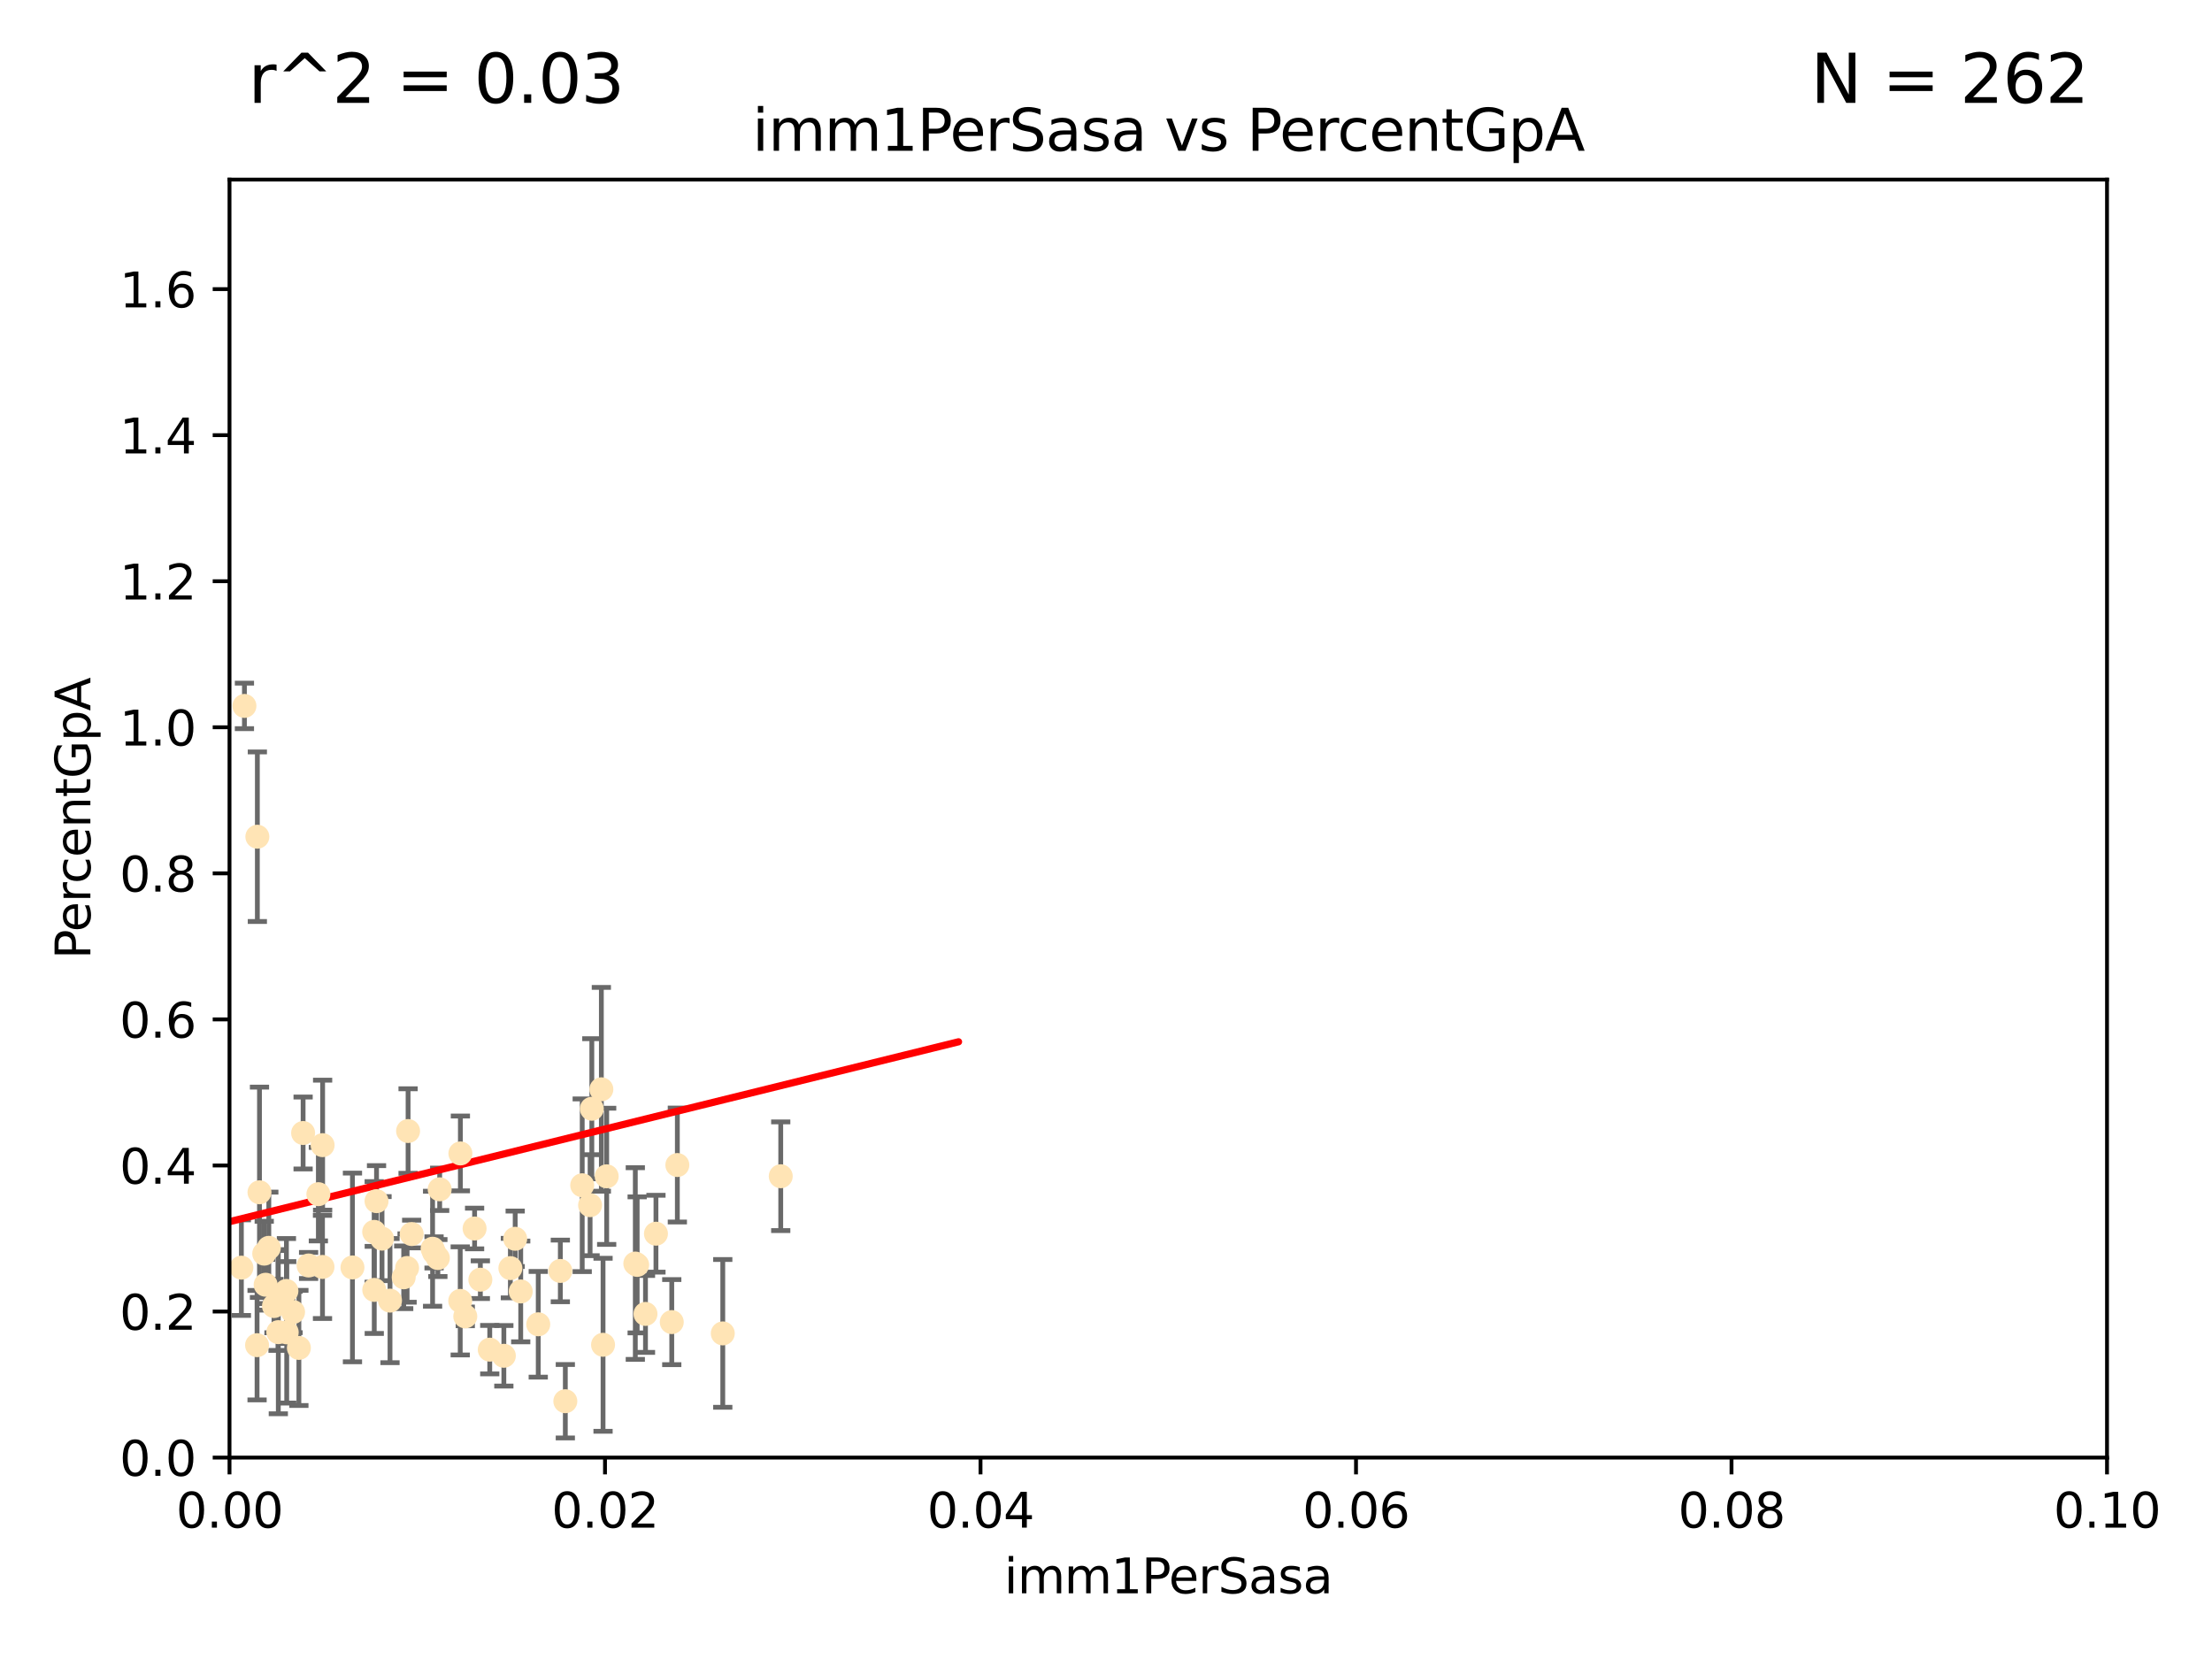 <?xml version="1.0" encoding="utf-8" standalone="no"?>
<!DOCTYPE svg PUBLIC "-//W3C//DTD SVG 1.1//EN"
  "http://www.w3.org/Graphics/SVG/1.1/DTD/svg11.dtd">
<svg xmlns:xlink="http://www.w3.org/1999/xlink" width="460.8pt" height="345.6pt" viewBox="0 0 460.8 345.6" xmlns="http://www.w3.org/2000/svg" version="1.1">
 <defs>
  <style type="text/css">*{stroke-linejoin: round; stroke-linecap: butt}</style>
 </defs>
 <g id="figure_1">
  <g id="patch_1">
   <path d="M 0 345.6 
L 460.8 345.6 
L 460.8 0 
L 0 0 
z
" style="fill: #ffffff"/>
  </g>
  <g id="axes_1">
   <g id="patch_2">
    <path d="M 47.81 303.64 
L 438.93 303.64 
L 438.93 37.411 
L 47.81 37.411 
z
" style="fill: #ffffff"/>
   </g>
   <g id="PathCollection_1">
    <defs>
     <path id="mdebb3f581f" d="M 0 1.118 
C 0.297 1.118 0.581 1 0.791 0.791 
C 1 0.581 1.118 0.297 1.118 0 
C 1.118 -0.297 1 -0.581 0.791 -0.791 
C 0.581 -1 0.297 -1.118 0 -1.118 
C -0.297 -1.118 -0.581 -1 -0.791 -0.791 
C -1 -0.581 -1.118 -0.297 -1.118 0 
C -1.118 0.297 -1 0.581 -0.791 0.791 
C -0.581 1 -0.297 1.118 0 1.118 
z
" style="stroke: #ffe4b5"/>
    </defs>
    <g clip-path="url(#pb10ea63cec)">
     <use xlink:href="#mdebb3f581f" x="63.143" y="236.024" style="fill: #ffe4b5; stroke: #ffe4b5"/>
     <use xlink:href="#mdebb3f581f" x="50.92" y="147.056" style="fill: #ffe4b5; stroke: #ffe4b5"/>
     <use xlink:href="#mdebb3f581f" x="67.208" y="238.556" style="fill: #ffe4b5; stroke: #ffe4b5"/>
     <use xlink:href="#mdebb3f581f" x="57.074" y="272.073" style="fill: #ffe4b5; stroke: #ffe4b5"/>
     <use xlink:href="#mdebb3f581f" x="56" y="259.945" style="fill: #ffe4b5; stroke: #ffe4b5"/>
     <use xlink:href="#mdebb3f581f" x="35.977" y="256.883" style="fill: #ffe4b5; stroke: #ffe4b5"/>
     <use xlink:href="#mdebb3f581f" x="29.764" y="278.454" style="fill: #ffe4b5; stroke: #ffe4b5"/>
     <use xlink:href="#mdebb3f581f" x="44.13" y="266.121" style="fill: #ffe4b5; stroke: #ffe4b5"/>
     <use xlink:href="#mdebb3f581f" x="35.26" y="268.294" style="fill: #ffe4b5; stroke: #ffe4b5"/>
     <use xlink:href="#mdebb3f581f" x="77.949" y="256.619" style="fill: #ffe4b5; stroke: #ffe4b5"/>
     <use xlink:href="#mdebb3f581f" x="54.055" y="248.374" style="fill: #ffe4b5; stroke: #ffe4b5"/>
     <use xlink:href="#mdebb3f581f" x="32.256" y="254.217" style="fill: #ffe4b5; stroke: #ffe4b5"/>
     <use xlink:href="#mdebb3f581f" x="90.116" y="260.133" style="fill: #ffe4b5; stroke: #ffe4b5"/>
     <use xlink:href="#mdebb3f581f" x="66.322" y="248.766" style="fill: #ffe4b5; stroke: #ffe4b5"/>
     <use xlink:href="#mdebb3f581f" x="38.09" y="266.966" style="fill: #ffe4b5; stroke: #ffe4b5"/>
     <use xlink:href="#mdebb3f581f" x="44.284" y="245.794" style="fill: #ffe4b5; stroke: #ffe4b5"/>
     <use xlink:href="#mdebb3f581f" x="62.264" y="280.798" style="fill: #ffe4b5; stroke: #ffe4b5"/>
     <use xlink:href="#mdebb3f581f" x="81.245" y="270.942" style="fill: #ffe4b5; stroke: #ffe4b5"/>
     <use xlink:href="#mdebb3f581f" x="55.045" y="261.159" style="fill: #ffe4b5; stroke: #ffe4b5"/>
     <use xlink:href="#mdebb3f581f" x="53.551" y="280.225" style="fill: #ffe4b5; stroke: #ffe4b5"/>
     <use xlink:href="#mdebb3f581f" x="57.922" y="270.815" style="fill: #ffe4b5; stroke: #ffe4b5"/>
     <use xlink:href="#mdebb3f581f" x="78.438" y="250.219" style="fill: #ffe4b5; stroke: #ffe4b5"/>
     <use xlink:href="#mdebb3f581f" x="112.127" y="275.875" style="fill: #ffe4b5; stroke: #ffe4b5"/>
     <use xlink:href="#mdebb3f581f" x="116.728" y="264.76" style="fill: #ffe4b5; stroke: #ffe4b5"/>
     <use xlink:href="#mdebb3f581f" x="85.759" y="257.072" style="fill: #ffe4b5; stroke: #ffe4b5"/>
     <use xlink:href="#mdebb3f581f" x="59.667" y="268.929" style="fill: #ffe4b5; stroke: #ffe4b5"/>
     <use xlink:href="#mdebb3f581f" x="59.729" y="277.551" style="fill: #ffe4b5; stroke: #ffe4b5"/>
     <use xlink:href="#mdebb3f581f" x="126.382" y="245.048" style="fill: #ffe4b5; stroke: #ffe4b5"/>
     <use xlink:href="#mdebb3f581f" x="85.012" y="235.615" style="fill: #ffe4b5; stroke: #ffe4b5"/>
     <use xlink:href="#mdebb3f581f" x="57.979" y="277.511" style="fill: #ffe4b5; stroke: #ffe4b5"/>
     <use xlink:href="#mdebb3f581f" x="50.283" y="264.074" style="fill: #ffe4b5; stroke: #ffe4b5"/>
     <use xlink:href="#mdebb3f581f" x="123.288" y="230.974" style="fill: #ffe4b5; stroke: #ffe4b5"/>
     <use xlink:href="#mdebb3f581f" x="64.286" y="263.623" style="fill: #ffe4b5; stroke: #ffe4b5"/>
     <use xlink:href="#mdebb3f581f" x="125.273" y="226.92" style="fill: #ffe4b5; stroke: #ffe4b5"/>
     <use xlink:href="#mdebb3f581f" x="61.052" y="273.317" style="fill: #ffe4b5; stroke: #ffe4b5"/>
     <use xlink:href="#mdebb3f581f" x="84.804" y="264.148" style="fill: #ffe4b5; stroke: #ffe4b5"/>
     <use xlink:href="#mdebb3f581f" x="73.424" y="264.031" style="fill: #ffe4b5; stroke: #ffe4b5"/>
     <use xlink:href="#mdebb3f581f" x="55.337" y="267.635" style="fill: #ffe4b5; stroke: #ffe4b5"/>
     <use xlink:href="#mdebb3f581f" x="95.874" y="270.997" style="fill: #ffe4b5; stroke: #ffe4b5"/>
     <use xlink:href="#mdebb3f581f" x="67.182" y="263.927" style="fill: #ffe4b5; stroke: #ffe4b5"/>
     <use xlink:href="#mdebb3f581f" x="6.152" y="290.323" style="fill: #ffe4b5; stroke: #ffe4b5"/>
     <use xlink:href="#mdebb3f581f" x="102.025" y="281.157" style="fill: #ffe4b5; stroke: #ffe4b5"/>
     <use xlink:href="#mdebb3f581f" x="100.066" y="266.582" style="fill: #ffe4b5; stroke: #ffe4b5"/>
     <use xlink:href="#mdebb3f581f" x="53.612" y="174.301" style="fill: #ffe4b5; stroke: #ffe4b5"/>
     <use xlink:href="#mdebb3f581f" x="84.1" y="266.085" style="fill: #ffe4b5; stroke: #ffe4b5"/>
     <use xlink:href="#mdebb3f581f" x="108.477" y="269.032" style="fill: #ffe4b5; stroke: #ffe4b5"/>
     <use xlink:href="#mdebb3f581f" x="77.966" y="268.709" style="fill: #ffe4b5; stroke: #ffe4b5"/>
     <use xlink:href="#mdebb3f581f" x="91.218" y="262.072" style="fill: #ffe4b5; stroke: #ffe4b5"/>
     <use xlink:href="#mdebb3f581f" x="79.581" y="258.03" style="fill: #ffe4b5; stroke: #ffe4b5"/>
     <use xlink:href="#mdebb3f581f" x="106.321" y="264.173" style="fill: #ffe4b5; stroke: #ffe4b5"/>
     <use xlink:href="#mdebb3f581f" x="90.421" y="260.898" style="fill: #ffe4b5; stroke: #ffe4b5"/>
     <use xlink:href="#mdebb3f581f" x="136.647" y="257.002" style="fill: #ffe4b5; stroke: #ffe4b5"/>
     <use xlink:href="#mdebb3f581f" x="107.324" y="258.061" style="fill: #ffe4b5; stroke: #ffe4b5"/>
     <use xlink:href="#mdebb3f581f" x="117.768" y="291.9" style="fill: #ffe4b5; stroke: #ffe4b5"/>
     <use xlink:href="#mdebb3f581f" x="91.593" y="247.753" style="fill: #ffe4b5; stroke: #ffe4b5"/>
     <use xlink:href="#mdebb3f581f" x="98.867" y="255.921" style="fill: #ffe4b5; stroke: #ffe4b5"/>
     <use xlink:href="#mdebb3f581f" x="30.855" y="275.649" style="fill: #ffe4b5; stroke: #ffe4b5"/>
     <use xlink:href="#mdebb3f581f" x="134.467" y="273.715" style="fill: #ffe4b5; stroke: #ffe4b5"/>
     <use xlink:href="#mdebb3f581f" x="132.735" y="263.501" style="fill: #ffe4b5; stroke: #ffe4b5"/>
     <use xlink:href="#mdebb3f581f" x="125.626" y="280.144" style="fill: #ffe4b5; stroke: #ffe4b5"/>
     <use xlink:href="#mdebb3f581f" x="132.347" y="263.219" style="fill: #ffe4b5; stroke: #ffe4b5"/>
     <use xlink:href="#mdebb3f581f" x="121.286" y="246.911" style="fill: #ffe4b5; stroke: #ffe4b5"/>
     <use xlink:href="#mdebb3f581f" x="95.907" y="240.283" style="fill: #ffe4b5; stroke: #ffe4b5"/>
     <use xlink:href="#mdebb3f581f" x="139.941" y="275.418" style="fill: #ffe4b5; stroke: #ffe4b5"/>
     <use xlink:href="#mdebb3f581f" x="96.925" y="274.226" style="fill: #ffe4b5; stroke: #ffe4b5"/>
     <use xlink:href="#mdebb3f581f" x="122.927" y="251.06" style="fill: #ffe4b5; stroke: #ffe4b5"/>
     <use xlink:href="#mdebb3f581f" x="141.105" y="242.696" style="fill: #ffe4b5; stroke: #ffe4b5"/>
     <use xlink:href="#mdebb3f581f" x="162.642" y="245.033" style="fill: #ffe4b5; stroke: #ffe4b5"/>
     <use xlink:href="#mdebb3f581f" x="150.567" y="277.773" style="fill: #ffe4b5; stroke: #ffe4b5"/>
     <use xlink:href="#mdebb3f581f" x="104.961" y="282.435" style="fill: #ffe4b5; stroke: #ffe4b5"/>
    </g>
   </g>
   <g id="matplotlib.axis_1">
    <g id="xtick_1">
     <g id="line2d_1">
      <defs>
       <path id="md224f80cb7" d="M 0 0 
L 0 3.5 
" style="stroke: #000000; stroke-width: 0.8"/>
      </defs>
      <g>
       <use xlink:href="#md224f80cb7" x="47.81" y="303.64" style="stroke: #000000; stroke-width: 0.8"/>
      </g>
     </g>
     <g id="text_1">
      <!-- 0.00 -->
      <g transform="translate(36.677 318.238)scale(0.1 -0.1)">
       <defs>
        <path id="DejaVuSans-30" d="M 2034 4250 
Q 1547 4250 1301 3770 
Q 1056 3291 1056 2328 
Q 1056 1369 1301 889 
Q 1547 409 2034 409 
Q 2525 409 2770 889 
Q 3016 1369 3016 2328 
Q 3016 3291 2770 3770 
Q 2525 4250 2034 4250 
z
M 2034 4750 
Q 2819 4750 3233 4129 
Q 3647 3509 3647 2328 
Q 3647 1150 3233 529 
Q 2819 -91 2034 -91 
Q 1250 -91 836 529 
Q 422 1150 422 2328 
Q 422 3509 836 4129 
Q 1250 4750 2034 4750 
z
" transform="scale(0.016)"/>
        <path id="DejaVuSans-2e" d="M 684 794 
L 1344 794 
L 1344 0 
L 684 0 
L 684 794 
z
" transform="scale(0.016)"/>
       </defs>
       <use xlink:href="#DejaVuSans-30"/>
       <use xlink:href="#DejaVuSans-2e" x="63.623"/>
       <use xlink:href="#DejaVuSans-30" x="95.41"/>
       <use xlink:href="#DejaVuSans-30" x="159.033"/>
      </g>
     </g>
    </g>
    <g id="xtick_2">
     <g id="line2d_2">
      <g>
       <use xlink:href="#md224f80cb7" x="126.034" y="303.64" style="stroke: #000000; stroke-width: 0.8"/>
      </g>
     </g>
     <g id="text_2">
      <!-- 0.02 -->
      <g transform="translate(114.901 318.238)scale(0.1 -0.1)">
       <defs>
        <path id="DejaVuSans-32" d="M 1228 531 
L 3431 531 
L 3431 0 
L 469 0 
L 469 531 
Q 828 903 1448 1529 
Q 2069 2156 2228 2338 
Q 2531 2678 2651 2914 
Q 2772 3150 2772 3378 
Q 2772 3750 2511 3984 
Q 2250 4219 1831 4219 
Q 1534 4219 1204 4116 
Q 875 4013 500 3803 
L 500 4441 
Q 881 4594 1212 4672 
Q 1544 4750 1819 4750 
Q 2544 4750 2975 4387 
Q 3406 4025 3406 3419 
Q 3406 3131 3298 2873 
Q 3191 2616 2906 2266 
Q 2828 2175 2409 1742 
Q 1991 1309 1228 531 
z
" transform="scale(0.016)"/>
       </defs>
       <use xlink:href="#DejaVuSans-30"/>
       <use xlink:href="#DejaVuSans-2e" x="63.623"/>
       <use xlink:href="#DejaVuSans-30" x="95.41"/>
       <use xlink:href="#DejaVuSans-32" x="159.033"/>
      </g>
     </g>
    </g>
    <g id="xtick_3">
     <g id="line2d_3">
      <g>
       <use xlink:href="#md224f80cb7" x="204.258" y="303.64" style="stroke: #000000; stroke-width: 0.8"/>
      </g>
     </g>
     <g id="text_3">
      <!-- 0.04 -->
      <g transform="translate(193.125 318.238)scale(0.1 -0.1)">
       <defs>
        <path id="DejaVuSans-34" d="M 2419 4116 
L 825 1625 
L 2419 1625 
L 2419 4116 
z
M 2253 4666 
L 3047 4666 
L 3047 1625 
L 3713 1625 
L 3713 1100 
L 3047 1100 
L 3047 0 
L 2419 0 
L 2419 1100 
L 313 1100 
L 313 1709 
L 2253 4666 
z
" transform="scale(0.016)"/>
       </defs>
       <use xlink:href="#DejaVuSans-30"/>
       <use xlink:href="#DejaVuSans-2e" x="63.623"/>
       <use xlink:href="#DejaVuSans-30" x="95.41"/>
       <use xlink:href="#DejaVuSans-34" x="159.033"/>
      </g>
     </g>
    </g>
    <g id="xtick_4">
     <g id="line2d_4">
      <g>
       <use xlink:href="#md224f80cb7" x="282.482" y="303.64" style="stroke: #000000; stroke-width: 0.8"/>
      </g>
     </g>
     <g id="text_4">
      <!-- 0.06 -->
      <g transform="translate(271.349 318.238)scale(0.1 -0.1)">
       <defs>
        <path id="DejaVuSans-36" d="M 2113 2584 
Q 1688 2584 1439 2293 
Q 1191 2003 1191 1497 
Q 1191 994 1439 701 
Q 1688 409 2113 409 
Q 2538 409 2786 701 
Q 3034 994 3034 1497 
Q 3034 2003 2786 2293 
Q 2538 2584 2113 2584 
z
M 3366 4563 
L 3366 3988 
Q 3128 4100 2886 4159 
Q 2644 4219 2406 4219 
Q 1781 4219 1451 3797 
Q 1122 3375 1075 2522 
Q 1259 2794 1537 2939 
Q 1816 3084 2150 3084 
Q 2853 3084 3261 2657 
Q 3669 2231 3669 1497 
Q 3669 778 3244 343 
Q 2819 -91 2113 -91 
Q 1303 -91 875 529 
Q 447 1150 447 2328 
Q 447 3434 972 4092 
Q 1497 4750 2381 4750 
Q 2619 4750 2861 4703 
Q 3103 4656 3366 4563 
z
" transform="scale(0.016)"/>
       </defs>
       <use xlink:href="#DejaVuSans-30"/>
       <use xlink:href="#DejaVuSans-2e" x="63.623"/>
       <use xlink:href="#DejaVuSans-30" x="95.41"/>
       <use xlink:href="#DejaVuSans-36" x="159.033"/>
      </g>
     </g>
    </g>
    <g id="xtick_5">
     <g id="line2d_5">
      <g>
       <use xlink:href="#md224f80cb7" x="360.706" y="303.64" style="stroke: #000000; stroke-width: 0.8"/>
      </g>
     </g>
     <g id="text_5">
      <!-- 0.08 -->
      <g transform="translate(349.573 318.238)scale(0.1 -0.1)">
       <defs>
        <path id="DejaVuSans-38" d="M 2034 2216 
Q 1584 2216 1326 1975 
Q 1069 1734 1069 1313 
Q 1069 891 1326 650 
Q 1584 409 2034 409 
Q 2484 409 2743 651 
Q 3003 894 3003 1313 
Q 3003 1734 2745 1975 
Q 2488 2216 2034 2216 
z
M 1403 2484 
Q 997 2584 770 2862 
Q 544 3141 544 3541 
Q 544 4100 942 4425 
Q 1341 4750 2034 4750 
Q 2731 4750 3128 4425 
Q 3525 4100 3525 3541 
Q 3525 3141 3298 2862 
Q 3072 2584 2669 2484 
Q 3125 2378 3379 2068 
Q 3634 1759 3634 1313 
Q 3634 634 3220 271 
Q 2806 -91 2034 -91 
Q 1263 -91 848 271 
Q 434 634 434 1313 
Q 434 1759 690 2068 
Q 947 2378 1403 2484 
z
M 1172 3481 
Q 1172 3119 1398 2916 
Q 1625 2713 2034 2713 
Q 2441 2713 2670 2916 
Q 2900 3119 2900 3481 
Q 2900 3844 2670 4047 
Q 2441 4250 2034 4250 
Q 1625 4250 1398 4047 
Q 1172 3844 1172 3481 
z
" transform="scale(0.016)"/>
       </defs>
       <use xlink:href="#DejaVuSans-30"/>
       <use xlink:href="#DejaVuSans-2e" x="63.623"/>
       <use xlink:href="#DejaVuSans-30" x="95.41"/>
       <use xlink:href="#DejaVuSans-38" x="159.033"/>
      </g>
     </g>
    </g>
    <g id="xtick_6">
     <g id="line2d_6">
      <g>
       <use xlink:href="#md224f80cb7" x="438.93" y="303.64" style="stroke: #000000; stroke-width: 0.8"/>
      </g>
     </g>
     <g id="text_6">
      <!-- 0.10 -->
      <g transform="translate(427.797 318.238)scale(0.1 -0.1)">
       <defs>
        <path id="DejaVuSans-31" d="M 794 531 
L 1825 531 
L 1825 4091 
L 703 3866 
L 703 4441 
L 1819 4666 
L 2450 4666 
L 2450 531 
L 3481 531 
L 3481 0 
L 794 0 
L 794 531 
z
" transform="scale(0.016)"/>
       </defs>
       <use xlink:href="#DejaVuSans-30"/>
       <use xlink:href="#DejaVuSans-2e" x="63.623"/>
       <use xlink:href="#DejaVuSans-31" x="95.41"/>
       <use xlink:href="#DejaVuSans-30" x="159.033"/>
      </g>
     </g>
    </g>
    <g id="text_7">
     <!-- imm1PerSasa -->
     <g transform="translate(209.186 331.917)scale(0.1 -0.1)">
      <defs>
       <path id="DejaVuSans-69" d="M 603 3500 
L 1178 3500 
L 1178 0 
L 603 0 
L 603 3500 
z
M 603 4863 
L 1178 4863 
L 1178 4134 
L 603 4134 
L 603 4863 
z
" transform="scale(0.016)"/>
       <path id="DejaVuSans-6d" d="M 3328 2828 
Q 3544 3216 3844 3400 
Q 4144 3584 4550 3584 
Q 5097 3584 5394 3201 
Q 5691 2819 5691 2113 
L 5691 0 
L 5113 0 
L 5113 2094 
Q 5113 2597 4934 2840 
Q 4756 3084 4391 3084 
Q 3944 3084 3684 2787 
Q 3425 2491 3425 1978 
L 3425 0 
L 2847 0 
L 2847 2094 
Q 2847 2600 2669 2842 
Q 2491 3084 2119 3084 
Q 1678 3084 1418 2786 
Q 1159 2488 1159 1978 
L 1159 0 
L 581 0 
L 581 3500 
L 1159 3500 
L 1159 2956 
Q 1356 3278 1631 3431 
Q 1906 3584 2284 3584 
Q 2666 3584 2933 3390 
Q 3200 3197 3328 2828 
z
" transform="scale(0.016)"/>
       <path id="DejaVuSans-50" d="M 1259 4147 
L 1259 2394 
L 2053 2394 
Q 2494 2394 2734 2622 
Q 2975 2850 2975 3272 
Q 2975 3691 2734 3919 
Q 2494 4147 2053 4147 
L 1259 4147 
z
M 628 4666 
L 2053 4666 
Q 2838 4666 3239 4311 
Q 3641 3956 3641 3272 
Q 3641 2581 3239 2228 
Q 2838 1875 2053 1875 
L 1259 1875 
L 1259 0 
L 628 0 
L 628 4666 
z
" transform="scale(0.016)"/>
       <path id="DejaVuSans-65" d="M 3597 1894 
L 3597 1613 
L 953 1613 
Q 991 1019 1311 708 
Q 1631 397 2203 397 
Q 2534 397 2845 478 
Q 3156 559 3463 722 
L 3463 178 
Q 3153 47 2828 -22 
Q 2503 -91 2169 -91 
Q 1331 -91 842 396 
Q 353 884 353 1716 
Q 353 2575 817 3079 
Q 1281 3584 2069 3584 
Q 2775 3584 3186 3129 
Q 3597 2675 3597 1894 
z
M 3022 2063 
Q 3016 2534 2758 2815 
Q 2500 3097 2075 3097 
Q 1594 3097 1305 2825 
Q 1016 2553 972 2059 
L 3022 2063 
z
" transform="scale(0.016)"/>
       <path id="DejaVuSans-72" d="M 2631 2963 
Q 2534 3019 2420 3045 
Q 2306 3072 2169 3072 
Q 1681 3072 1420 2755 
Q 1159 2438 1159 1844 
L 1159 0 
L 581 0 
L 581 3500 
L 1159 3500 
L 1159 2956 
Q 1341 3275 1631 3429 
Q 1922 3584 2338 3584 
Q 2397 3584 2469 3576 
Q 2541 3569 2628 3553 
L 2631 2963 
z
" transform="scale(0.016)"/>
       <path id="DejaVuSans-53" d="M 3425 4513 
L 3425 3897 
Q 3066 4069 2747 4153 
Q 2428 4238 2131 4238 
Q 1616 4238 1336 4038 
Q 1056 3838 1056 3469 
Q 1056 3159 1242 3001 
Q 1428 2844 1947 2747 
L 2328 2669 
Q 3034 2534 3370 2195 
Q 3706 1856 3706 1288 
Q 3706 609 3251 259 
Q 2797 -91 1919 -91 
Q 1588 -91 1214 -16 
Q 841 59 441 206 
L 441 856 
Q 825 641 1194 531 
Q 1563 422 1919 422 
Q 2459 422 2753 634 
Q 3047 847 3047 1241 
Q 3047 1584 2836 1778 
Q 2625 1972 2144 2069 
L 1759 2144 
Q 1053 2284 737 2584 
Q 422 2884 422 3419 
Q 422 4038 858 4394 
Q 1294 4750 2059 4750 
Q 2388 4750 2728 4690 
Q 3069 4631 3425 4513 
z
" transform="scale(0.016)"/>
       <path id="DejaVuSans-61" d="M 2194 1759 
Q 1497 1759 1228 1600 
Q 959 1441 959 1056 
Q 959 750 1161 570 
Q 1363 391 1709 391 
Q 2188 391 2477 730 
Q 2766 1069 2766 1631 
L 2766 1759 
L 2194 1759 
z
M 3341 1997 
L 3341 0 
L 2766 0 
L 2766 531 
Q 2569 213 2275 61 
Q 1981 -91 1556 -91 
Q 1019 -91 701 211 
Q 384 513 384 1019 
Q 384 1609 779 1909 
Q 1175 2209 1959 2209 
L 2766 2209 
L 2766 2266 
Q 2766 2663 2505 2880 
Q 2244 3097 1772 3097 
Q 1472 3097 1187 3025 
Q 903 2953 641 2809 
L 641 3341 
Q 956 3463 1253 3523 
Q 1550 3584 1831 3584 
Q 2591 3584 2966 3190 
Q 3341 2797 3341 1997 
z
" transform="scale(0.016)"/>
       <path id="DejaVuSans-73" d="M 2834 3397 
L 2834 2853 
Q 2591 2978 2328 3040 
Q 2066 3103 1784 3103 
Q 1356 3103 1142 2972 
Q 928 2841 928 2578 
Q 928 2378 1081 2264 
Q 1234 2150 1697 2047 
L 1894 2003 
Q 2506 1872 2764 1633 
Q 3022 1394 3022 966 
Q 3022 478 2636 193 
Q 2250 -91 1575 -91 
Q 1294 -91 989 -36 
Q 684 19 347 128 
L 347 722 
Q 666 556 975 473 
Q 1284 391 1588 391 
Q 1994 391 2212 530 
Q 2431 669 2431 922 
Q 2431 1156 2273 1281 
Q 2116 1406 1581 1522 
L 1381 1569 
Q 847 1681 609 1914 
Q 372 2147 372 2553 
Q 372 3047 722 3315 
Q 1072 3584 1716 3584 
Q 2034 3584 2315 3537 
Q 2597 3491 2834 3397 
z
" transform="scale(0.016)"/>
      </defs>
      <use xlink:href="#DejaVuSans-69"/>
      <use xlink:href="#DejaVuSans-6d" x="27.783"/>
      <use xlink:href="#DejaVuSans-6d" x="125.195"/>
      <use xlink:href="#DejaVuSans-31" x="222.607"/>
      <use xlink:href="#DejaVuSans-50" x="286.23"/>
      <use xlink:href="#DejaVuSans-65" x="342.908"/>
      <use xlink:href="#DejaVuSans-72" x="404.432"/>
      <use xlink:href="#DejaVuSans-53" x="445.545"/>
      <use xlink:href="#DejaVuSans-61" x="509.021"/>
      <use xlink:href="#DejaVuSans-73" x="570.301"/>
      <use xlink:href="#DejaVuSans-61" x="622.4"/>
     </g>
    </g>
   </g>
   <g id="matplotlib.axis_2">
    <g id="ytick_1">
     <g id="line2d_7">
      <defs>
       <path id="m3ec9952a2c" d="M 0 0 
L -3.5 0 
" style="stroke: #000000; stroke-width: 0.8"/>
      </defs>
      <g>
       <use xlink:href="#m3ec9952a2c" x="47.81" y="303.64" style="stroke: #000000; stroke-width: 0.8"/>
      </g>
     </g>
     <g id="text_8">
      <!-- 0.0 -->
      <g transform="translate(24.907 307.439)scale(0.1 -0.1)">
       <use xlink:href="#DejaVuSans-30"/>
       <use xlink:href="#DejaVuSans-2e" x="63.623"/>
       <use xlink:href="#DejaVuSans-30" x="95.41"/>
      </g>
     </g>
    </g>
    <g id="ytick_2">
     <g id="line2d_8">
      <g>
       <use xlink:href="#m3ec9952a2c" x="47.81" y="273.214" style="stroke: #000000; stroke-width: 0.8"/>
      </g>
     </g>
     <g id="text_9">
      <!-- 0.2 -->
      <g transform="translate(24.907 277.013)scale(0.1 -0.1)">
       <use xlink:href="#DejaVuSans-30"/>
       <use xlink:href="#DejaVuSans-2e" x="63.623"/>
       <use xlink:href="#DejaVuSans-32" x="95.41"/>
      </g>
     </g>
    </g>
    <g id="ytick_3">
     <g id="line2d_9">
      <g>
       <use xlink:href="#m3ec9952a2c" x="47.81" y="242.788" style="stroke: #000000; stroke-width: 0.8"/>
      </g>
     </g>
     <g id="text_10">
      <!-- 0.4 -->
      <g transform="translate(24.907 246.587)scale(0.1 -0.1)">
       <use xlink:href="#DejaVuSans-30"/>
       <use xlink:href="#DejaVuSans-2e" x="63.623"/>
       <use xlink:href="#DejaVuSans-34" x="95.41"/>
      </g>
     </g>
    </g>
    <g id="ytick_4">
     <g id="line2d_10">
      <g>
       <use xlink:href="#m3ec9952a2c" x="47.81" y="212.362" style="stroke: #000000; stroke-width: 0.8"/>
      </g>
     </g>
     <g id="text_11">
      <!-- 0.6 -->
      <g transform="translate(24.907 216.161)scale(0.1 -0.1)">
       <use xlink:href="#DejaVuSans-30"/>
       <use xlink:href="#DejaVuSans-2e" x="63.623"/>
       <use xlink:href="#DejaVuSans-36" x="95.41"/>
      </g>
     </g>
    </g>
    <g id="ytick_5">
     <g id="line2d_11">
      <g>
       <use xlink:href="#m3ec9952a2c" x="47.81" y="181.935" style="stroke: #000000; stroke-width: 0.8"/>
      </g>
     </g>
     <g id="text_12">
      <!-- 0.8 -->
      <g transform="translate(24.907 185.735)scale(0.1 -0.1)">
       <use xlink:href="#DejaVuSans-30"/>
       <use xlink:href="#DejaVuSans-2e" x="63.623"/>
       <use xlink:href="#DejaVuSans-38" x="95.41"/>
      </g>
     </g>
    </g>
    <g id="ytick_6">
     <g id="line2d_12">
      <g>
       <use xlink:href="#m3ec9952a2c" x="47.81" y="151.509" style="stroke: #000000; stroke-width: 0.8"/>
      </g>
     </g>
     <g id="text_13">
      <!-- 1.0 -->
      <g transform="translate(24.907 155.308)scale(0.1 -0.1)">
       <use xlink:href="#DejaVuSans-31"/>
       <use xlink:href="#DejaVuSans-2e" x="63.623"/>
       <use xlink:href="#DejaVuSans-30" x="95.41"/>
      </g>
     </g>
    </g>
    <g id="ytick_7">
     <g id="line2d_13">
      <g>
       <use xlink:href="#m3ec9952a2c" x="47.81" y="121.083" style="stroke: #000000; stroke-width: 0.8"/>
      </g>
     </g>
     <g id="text_14">
      <!-- 1.2 -->
      <g transform="translate(24.907 124.882)scale(0.1 -0.1)">
       <use xlink:href="#DejaVuSans-31"/>
       <use xlink:href="#DejaVuSans-2e" x="63.623"/>
       <use xlink:href="#DejaVuSans-32" x="95.41"/>
      </g>
     </g>
    </g>
    <g id="ytick_8">
     <g id="line2d_14">
      <g>
       <use xlink:href="#m3ec9952a2c" x="47.81" y="90.657" style="stroke: #000000; stroke-width: 0.8"/>
      </g>
     </g>
     <g id="text_15">
      <!-- 1.4 -->
      <g transform="translate(24.907 94.456)scale(0.1 -0.1)">
       <use xlink:href="#DejaVuSans-31"/>
       <use xlink:href="#DejaVuSans-2e" x="63.623"/>
       <use xlink:href="#DejaVuSans-34" x="95.41"/>
      </g>
     </g>
    </g>
    <g id="ytick_9">
     <g id="line2d_15">
      <g>
       <use xlink:href="#m3ec9952a2c" x="47.81" y="60.231" style="stroke: #000000; stroke-width: 0.8"/>
      </g>
     </g>
     <g id="text_16">
      <!-- 1.6 -->
      <g transform="translate(24.907 64.03)scale(0.1 -0.1)">
       <use xlink:href="#DejaVuSans-31"/>
       <use xlink:href="#DejaVuSans-2e" x="63.623"/>
       <use xlink:href="#DejaVuSans-36" x="95.41"/>
      </g>
     </g>
    </g>
    <g id="text_17">
     <!-- PercentGpA -->
     <g transform="translate(18.827 199.802)rotate(-90)scale(0.1 -0.1)">
      <defs>
       <path id="DejaVuSans-63" d="M 3122 3366 
L 3122 2828 
Q 2878 2963 2633 3030 
Q 2388 3097 2138 3097 
Q 1578 3097 1268 2742 
Q 959 2388 959 1747 
Q 959 1106 1268 751 
Q 1578 397 2138 397 
Q 2388 397 2633 464 
Q 2878 531 3122 666 
L 3122 134 
Q 2881 22 2623 -34 
Q 2366 -91 2075 -91 
Q 1284 -91 818 406 
Q 353 903 353 1747 
Q 353 2603 823 3093 
Q 1294 3584 2113 3584 
Q 2378 3584 2631 3529 
Q 2884 3475 3122 3366 
z
" transform="scale(0.016)"/>
       <path id="DejaVuSans-6e" d="M 3513 2113 
L 3513 0 
L 2938 0 
L 2938 2094 
Q 2938 2591 2744 2837 
Q 2550 3084 2163 3084 
Q 1697 3084 1428 2787 
Q 1159 2491 1159 1978 
L 1159 0 
L 581 0 
L 581 3500 
L 1159 3500 
L 1159 2956 
Q 1366 3272 1645 3428 
Q 1925 3584 2291 3584 
Q 2894 3584 3203 3211 
Q 3513 2838 3513 2113 
z
" transform="scale(0.016)"/>
       <path id="DejaVuSans-74" d="M 1172 4494 
L 1172 3500 
L 2356 3500 
L 2356 3053 
L 1172 3053 
L 1172 1153 
Q 1172 725 1289 603 
Q 1406 481 1766 481 
L 2356 481 
L 2356 0 
L 1766 0 
Q 1100 0 847 248 
Q 594 497 594 1153 
L 594 3053 
L 172 3053 
L 172 3500 
L 594 3500 
L 594 4494 
L 1172 4494 
z
" transform="scale(0.016)"/>
       <path id="DejaVuSans-47" d="M 3809 666 
L 3809 1919 
L 2778 1919 
L 2778 2438 
L 4434 2438 
L 4434 434 
Q 4069 175 3628 42 
Q 3188 -91 2688 -91 
Q 1594 -91 976 548 
Q 359 1188 359 2328 
Q 359 3472 976 4111 
Q 1594 4750 2688 4750 
Q 3144 4750 3555 4637 
Q 3966 4525 4313 4306 
L 4313 3634 
Q 3963 3931 3569 4081 
Q 3175 4231 2741 4231 
Q 1884 4231 1454 3753 
Q 1025 3275 1025 2328 
Q 1025 1384 1454 906 
Q 1884 428 2741 428 
Q 3075 428 3337 486 
Q 3600 544 3809 666 
z
" transform="scale(0.016)"/>
       <path id="DejaVuSans-70" d="M 1159 525 
L 1159 -1331 
L 581 -1331 
L 581 3500 
L 1159 3500 
L 1159 2969 
Q 1341 3281 1617 3432 
Q 1894 3584 2278 3584 
Q 2916 3584 3314 3078 
Q 3713 2572 3713 1747 
Q 3713 922 3314 415 
Q 2916 -91 2278 -91 
Q 1894 -91 1617 61 
Q 1341 213 1159 525 
z
M 3116 1747 
Q 3116 2381 2855 2742 
Q 2594 3103 2138 3103 
Q 1681 3103 1420 2742 
Q 1159 2381 1159 1747 
Q 1159 1113 1420 752 
Q 1681 391 2138 391 
Q 2594 391 2855 752 
Q 3116 1113 3116 1747 
z
" transform="scale(0.016)"/>
       <path id="DejaVuSans-41" d="M 2188 4044 
L 1331 1722 
L 3047 1722 
L 2188 4044 
z
M 1831 4666 
L 2547 4666 
L 4325 0 
L 3669 0 
L 3244 1197 
L 1141 1197 
L 716 0 
L 50 0 
L 1831 4666 
z
" transform="scale(0.016)"/>
      </defs>
      <use xlink:href="#DejaVuSans-50"/>
      <use xlink:href="#DejaVuSans-65" x="56.678"/>
      <use xlink:href="#DejaVuSans-72" x="118.201"/>
      <use xlink:href="#DejaVuSans-63" x="157.064"/>
      <use xlink:href="#DejaVuSans-65" x="212.045"/>
      <use xlink:href="#DejaVuSans-6e" x="273.568"/>
      <use xlink:href="#DejaVuSans-74" x="336.947"/>
      <use xlink:href="#DejaVuSans-47" x="376.156"/>
      <use xlink:href="#DejaVuSans-70" x="453.646"/>
      <use xlink:href="#DejaVuSans-41" x="517.123"/>
     </g>
    </g>
   </g>
   <g id="LineCollection_1">
    <path d="M 63.143 243.516 
L 63.143 228.533 
" clip-path="url(#pb10ea63cec)" style="fill: none; stroke: #696969"/>
    <path d="M 50.92 151.794 
L 50.92 142.317 
" clip-path="url(#pb10ea63cec)" style="fill: none; stroke: #696969"/>
    <path d="M 67.208 252.097 
L 67.208 225.016 
" clip-path="url(#pb10ea63cec)" style="fill: none; stroke: #696969"/>
    <path d="M 57.074 277.635 
L 57.074 266.511 
" clip-path="url(#pb10ea63cec)" style="fill: none; stroke: #696969"/>
    <path d="M 56 271.552 
L 56 248.339 
" clip-path="url(#pb10ea63cec)" style="fill: none; stroke: #696969"/>
    <path d="M 35.977 263.541 
L 35.977 250.225 
" clip-path="url(#pb10ea63cec)" style="fill: none; stroke: #696969"/>
    <path d="M 29.764 297.045 
L 29.764 259.864 
" clip-path="url(#pb10ea63cec)" style="fill: none; stroke: #696969"/>
    <path d="M 44.13 279.981 
L 44.13 252.261 
" clip-path="url(#pb10ea63cec)" style="fill: none; stroke: #696969"/>
    <path d="M 35.26 274.133 
L 35.26 262.455 
" clip-path="url(#pb10ea63cec)" style="fill: none; stroke: #696969"/>
    <path d="M 77.949 267.094 
L 77.949 246.145 
" clip-path="url(#pb10ea63cec)" style="fill: none; stroke: #696969"/>
    <path d="M 54.055 270.281 
L 54.055 226.467 
" clip-path="url(#pb10ea63cec)" style="fill: none; stroke: #696969"/>
    <path d="M 32.256 263.55 
L 32.256 244.884 
" clip-path="url(#pb10ea63cec)" style="fill: none; stroke: #696969"/>
    <path d="M 90.116 272.111 
L 90.116 248.155 
" clip-path="url(#pb10ea63cec)" style="fill: none; stroke: #696969"/>
    <path d="M 66.322 258.504 
L 66.322 239.028 
" clip-path="url(#pb10ea63cec)" style="fill: none; stroke: #696969"/>
    <path d="M 38.09 283.841 
L 38.09 250.092 
" clip-path="url(#pb10ea63cec)" style="fill: none; stroke: #696969"/>
    <path d="M 44.284 260.183 
L 44.284 231.405 
" clip-path="url(#pb10ea63cec)" style="fill: none; stroke: #696969"/>
    <path d="M 62.264 292.789 
L 62.264 268.808 
" clip-path="url(#pb10ea63cec)" style="fill: none; stroke: #696969"/>
    <path d="M 81.245 283.871 
L 81.245 258.013 
" clip-path="url(#pb10ea63cec)" style="fill: none; stroke: #696969"/>
    <path d="M 55.045 267.909 
L 55.045 254.41 
" clip-path="url(#pb10ea63cec)" style="fill: none; stroke: #696969"/>
    <path d="M 53.551 291.627 
L 53.551 268.824 
" clip-path="url(#pb10ea63cec)" style="fill: none; stroke: #696969"/>
    <path d="M 57.922 281.314 
L 57.922 260.317 
" clip-path="url(#pb10ea63cec)" style="fill: none; stroke: #696969"/>
    <path d="M 78.438 257.613 
L 78.438 242.825 
" clip-path="url(#pb10ea63cec)" style="fill: none; stroke: #696969"/>
    <path d="M 112.127 286.882 
L 112.127 264.868 
" clip-path="url(#pb10ea63cec)" style="fill: none; stroke: #696969"/>
    <path d="M 116.728 271.181 
L 116.728 258.34 
" clip-path="url(#pb10ea63cec)" style="fill: none; stroke: #696969"/>
    <path d="M 85.759 259.961 
L 85.759 254.182 
" clip-path="url(#pb10ea63cec)" style="fill: none; stroke: #696969"/>
    <path d="M 59.667 279.846 
L 59.667 258.013 
" clip-path="url(#pb10ea63cec)" style="fill: none; stroke: #696969"/>
    <path d="M 59.729 292.284 
L 59.729 262.817 
" clip-path="url(#pb10ea63cec)" style="fill: none; stroke: #696969"/>
    <path d="M 126.382 259.236 
L 126.382 230.86 
" clip-path="url(#pb10ea63cec)" style="fill: none; stroke: #696969"/>
    <path d="M 85.012 244.419 
L 85.012 226.811 
" clip-path="url(#pb10ea63cec)" style="fill: none; stroke: #696969"/>
    <path d="M 57.979 294.511 
L 57.979 260.511 
" clip-path="url(#pb10ea63cec)" style="fill: none; stroke: #696969"/>
    <path d="M 50.283 274.032 
L 50.283 254.116 
" clip-path="url(#pb10ea63cec)" style="fill: none; stroke: #696969"/>
    <path d="M 123.288 245.568 
L 123.288 216.38 
" clip-path="url(#pb10ea63cec)" style="fill: none; stroke: #696969"/>
    <path d="M 64.286 266.339 
L 64.286 260.907 
" clip-path="url(#pb10ea63cec)" style="fill: none; stroke: #696969"/>
    <path d="M 125.273 248.148 
L 125.273 205.692 
" clip-path="url(#pb10ea63cec)" style="fill: none; stroke: #696969"/>
    <path d="M 61.052 277.619 
L 61.052 269.015 
" clip-path="url(#pb10ea63cec)" style="fill: none; stroke: #696969"/>
    <path d="M 84.804 271.276 
L 84.804 257.019 
" clip-path="url(#pb10ea63cec)" style="fill: none; stroke: #696969"/>
    <path d="M 73.424 283.684 
L 73.424 244.378 
" clip-path="url(#pb10ea63cec)" style="fill: none; stroke: #696969"/>
    <path d="M 55.337 272.919 
L 55.337 262.35 
" clip-path="url(#pb10ea63cec)" style="fill: none; stroke: #696969"/>
    <path d="M 95.874 282.258 
L 95.874 259.736 
" clip-path="url(#pb10ea63cec)" style="fill: none; stroke: #696969"/>
    <path d="M 67.182 274.67 
L 67.182 253.184 
" clip-path="url(#pb10ea63cec)" style="fill: none; stroke: #696969"/>
    <path d="M 6.152 297.345 
L 6.152 283.301 
" clip-path="url(#pb10ea63cec)" style="fill: none; stroke: #696969"/>
    <path d="M 102.025 286.202 
L 102.025 276.111 
" clip-path="url(#pb10ea63cec)" style="fill: none; stroke: #696969"/>
    <path d="M 100.066 270.509 
L 100.066 262.655 
" clip-path="url(#pb10ea63cec)" style="fill: none; stroke: #696969"/>
    <path d="M 53.612 191.963 
L 53.612 156.639 
" clip-path="url(#pb10ea63cec)" style="fill: none; stroke: #696969"/>
    <path d="M 84.1 272.611 
L 84.1 259.558 
" clip-path="url(#pb10ea63cec)" style="fill: none; stroke: #696969"/>
    <path d="M 108.477 279.528 
L 108.477 258.535 
" clip-path="url(#pb10ea63cec)" style="fill: none; stroke: #696969"/>
    <path d="M 77.966 277.781 
L 77.966 259.637 
" clip-path="url(#pb10ea63cec)" style="fill: none; stroke: #696969"/>
    <path d="M 91.218 265.923 
L 91.218 258.22 
" clip-path="url(#pb10ea63cec)" style="fill: none; stroke: #696969"/>
    <path d="M 79.581 266.785 
L 79.581 249.275 
" clip-path="url(#pb10ea63cec)" style="fill: none; stroke: #696969"/>
    <path d="M 106.321 270.37 
L 106.321 257.976 
" clip-path="url(#pb10ea63cec)" style="fill: none; stroke: #696969"/>
    <path d="M 90.421 264.148 
L 90.421 257.647 
" clip-path="url(#pb10ea63cec)" style="fill: none; stroke: #696969"/>
    <path d="M 136.647 265.006 
L 136.647 248.999 
" clip-path="url(#pb10ea63cec)" style="fill: none; stroke: #696969"/>
    <path d="M 107.324 263.837 
L 107.324 252.286 
" clip-path="url(#pb10ea63cec)" style="fill: none; stroke: #696969"/>
    <path d="M 117.768 299.55 
L 117.768 284.25 
" clip-path="url(#pb10ea63cec)" style="fill: none; stroke: #696969"/>
    <path d="M 91.593 252.169 
L 91.593 243.336 
" clip-path="url(#pb10ea63cec)" style="fill: none; stroke: #696969"/>
    <path d="M 98.867 260.159 
L 98.867 251.682 
" clip-path="url(#pb10ea63cec)" style="fill: none; stroke: #696969"/>
    <path d="M 30.855 281.622 
L 30.855 269.676 
" clip-path="url(#pb10ea63cec)" style="fill: none; stroke: #696969"/>
    <path d="M 134.467 281.728 
L 134.467 265.702 
" clip-path="url(#pb10ea63cec)" style="fill: none; stroke: #696969"/>
    <path d="M 132.735 277.668 
L 132.735 249.333 
" clip-path="url(#pb10ea63cec)" style="fill: none; stroke: #696969"/>
    <path d="M 125.626 298.166 
L 125.626 262.122 
" clip-path="url(#pb10ea63cec)" style="fill: none; stroke: #696969"/>
    <path d="M 132.347 283.184 
L 132.347 243.254 
" clip-path="url(#pb10ea63cec)" style="fill: none; stroke: #696969"/>
    <path d="M 121.286 264.899 
L 121.286 228.924 
" clip-path="url(#pb10ea63cec)" style="fill: none; stroke: #696969"/>
    <path d="M 95.907 248.079 
L 95.907 232.487 
" clip-path="url(#pb10ea63cec)" style="fill: none; stroke: #696969"/>
    <path d="M 139.941 284.282 
L 139.941 266.555 
" clip-path="url(#pb10ea63cec)" style="fill: none; stroke: #696969"/>
    <path d="M 96.925 276.177 
L 96.925 272.275 
" clip-path="url(#pb10ea63cec)" style="fill: none; stroke: #696969"/>
    <path d="M 122.927 261.58 
L 122.927 240.54 
" clip-path="url(#pb10ea63cec)" style="fill: none; stroke: #696969"/>
    <path d="M 141.105 254.567 
L 141.105 230.825 
" clip-path="url(#pb10ea63cec)" style="fill: none; stroke: #696969"/>
    <path d="M 162.642 256.351 
L 162.642 233.715 
" clip-path="url(#pb10ea63cec)" style="fill: none; stroke: #696969"/>
    <path d="M 150.567 293.163 
L 150.567 262.382 
" clip-path="url(#pb10ea63cec)" style="fill: none; stroke: #696969"/>
    <path d="M 104.961 288.743 
L 104.961 276.127 
" clip-path="url(#pb10ea63cec)" style="fill: none; stroke: #696969"/>
   </g>
   <g id="line2d_16">
    <defs>
     <path id="me010dbb0ab" d="M 2 0 
L -2 -0 
" style="stroke: #696969"/>
    </defs>
    <g clip-path="url(#pb10ea63cec)">
     <use xlink:href="#me010dbb0ab" x="63.143" y="243.516" style="fill: #696969; stroke: #696969"/>
     <use xlink:href="#me010dbb0ab" x="50.92" y="151.794" style="fill: #696969; stroke: #696969"/>
     <use xlink:href="#me010dbb0ab" x="67.208" y="252.097" style="fill: #696969; stroke: #696969"/>
     <use xlink:href="#me010dbb0ab" x="57.074" y="277.635" style="fill: #696969; stroke: #696969"/>
     <use xlink:href="#me010dbb0ab" x="56" y="271.552" style="fill: #696969; stroke: #696969"/>
     <use xlink:href="#me010dbb0ab" x="35.977" y="263.541" style="fill: #696969; stroke: #696969"/>
     <use xlink:href="#me010dbb0ab" x="29.764" y="297.045" style="fill: #696969; stroke: #696969"/>
     <use xlink:href="#me010dbb0ab" x="44.13" y="279.981" style="fill: #696969; stroke: #696969"/>
     <use xlink:href="#me010dbb0ab" x="35.26" y="274.133" style="fill: #696969; stroke: #696969"/>
     <use xlink:href="#me010dbb0ab" x="77.949" y="267.094" style="fill: #696969; stroke: #696969"/>
     <use xlink:href="#me010dbb0ab" x="54.055" y="270.281" style="fill: #696969; stroke: #696969"/>
     <use xlink:href="#me010dbb0ab" x="32.256" y="263.55" style="fill: #696969; stroke: #696969"/>
     <use xlink:href="#me010dbb0ab" x="90.116" y="272.111" style="fill: #696969; stroke: #696969"/>
     <use xlink:href="#me010dbb0ab" x="66.322" y="258.504" style="fill: #696969; stroke: #696969"/>
     <use xlink:href="#me010dbb0ab" x="38.09" y="283.841" style="fill: #696969; stroke: #696969"/>
     <use xlink:href="#me010dbb0ab" x="44.284" y="260.183" style="fill: #696969; stroke: #696969"/>
     <use xlink:href="#me010dbb0ab" x="62.264" y="292.789" style="fill: #696969; stroke: #696969"/>
     <use xlink:href="#me010dbb0ab" x="81.245" y="283.871" style="fill: #696969; stroke: #696969"/>
     <use xlink:href="#me010dbb0ab" x="55.045" y="267.909" style="fill: #696969; stroke: #696969"/>
     <use xlink:href="#me010dbb0ab" x="53.551" y="291.627" style="fill: #696969; stroke: #696969"/>
     <use xlink:href="#me010dbb0ab" x="57.922" y="281.314" style="fill: #696969; stroke: #696969"/>
     <use xlink:href="#me010dbb0ab" x="78.438" y="257.613" style="fill: #696969; stroke: #696969"/>
     <use xlink:href="#me010dbb0ab" x="112.127" y="286.882" style="fill: #696969; stroke: #696969"/>
     <use xlink:href="#me010dbb0ab" x="116.728" y="271.181" style="fill: #696969; stroke: #696969"/>
     <use xlink:href="#me010dbb0ab" x="85.759" y="259.961" style="fill: #696969; stroke: #696969"/>
     <use xlink:href="#me010dbb0ab" x="59.667" y="279.846" style="fill: #696969; stroke: #696969"/>
     <use xlink:href="#me010dbb0ab" x="59.729" y="292.284" style="fill: #696969; stroke: #696969"/>
     <use xlink:href="#me010dbb0ab" x="126.382" y="259.236" style="fill: #696969; stroke: #696969"/>
     <use xlink:href="#me010dbb0ab" x="85.012" y="244.419" style="fill: #696969; stroke: #696969"/>
     <use xlink:href="#me010dbb0ab" x="57.979" y="294.511" style="fill: #696969; stroke: #696969"/>
     <use xlink:href="#me010dbb0ab" x="50.283" y="274.032" style="fill: #696969; stroke: #696969"/>
     <use xlink:href="#me010dbb0ab" x="123.288" y="245.568" style="fill: #696969; stroke: #696969"/>
     <use xlink:href="#me010dbb0ab" x="64.286" y="266.339" style="fill: #696969; stroke: #696969"/>
     <use xlink:href="#me010dbb0ab" x="125.273" y="248.148" style="fill: #696969; stroke: #696969"/>
     <use xlink:href="#me010dbb0ab" x="61.052" y="277.619" style="fill: #696969; stroke: #696969"/>
     <use xlink:href="#me010dbb0ab" x="84.804" y="271.276" style="fill: #696969; stroke: #696969"/>
     <use xlink:href="#me010dbb0ab" x="73.424" y="283.684" style="fill: #696969; stroke: #696969"/>
     <use xlink:href="#me010dbb0ab" x="55.337" y="272.919" style="fill: #696969; stroke: #696969"/>
     <use xlink:href="#me010dbb0ab" x="95.874" y="282.258" style="fill: #696969; stroke: #696969"/>
     <use xlink:href="#me010dbb0ab" x="67.182" y="274.67" style="fill: #696969; stroke: #696969"/>
     <use xlink:href="#me010dbb0ab" x="6.152" y="297.345" style="fill: #696969; stroke: #696969"/>
     <use xlink:href="#me010dbb0ab" x="102.025" y="286.202" style="fill: #696969; stroke: #696969"/>
     <use xlink:href="#me010dbb0ab" x="100.066" y="270.509" style="fill: #696969; stroke: #696969"/>
     <use xlink:href="#me010dbb0ab" x="53.612" y="191.963" style="fill: #696969; stroke: #696969"/>
     <use xlink:href="#me010dbb0ab" x="84.1" y="272.611" style="fill: #696969; stroke: #696969"/>
     <use xlink:href="#me010dbb0ab" x="108.477" y="279.528" style="fill: #696969; stroke: #696969"/>
     <use xlink:href="#me010dbb0ab" x="77.966" y="277.781" style="fill: #696969; stroke: #696969"/>
     <use xlink:href="#me010dbb0ab" x="91.218" y="265.923" style="fill: #696969; stroke: #696969"/>
     <use xlink:href="#me010dbb0ab" x="79.581" y="266.785" style="fill: #696969; stroke: #696969"/>
     <use xlink:href="#me010dbb0ab" x="106.321" y="270.37" style="fill: #696969; stroke: #696969"/>
     <use xlink:href="#me010dbb0ab" x="90.421" y="264.148" style="fill: #696969; stroke: #696969"/>
     <use xlink:href="#me010dbb0ab" x="136.647" y="265.006" style="fill: #696969; stroke: #696969"/>
     <use xlink:href="#me010dbb0ab" x="107.324" y="263.837" style="fill: #696969; stroke: #696969"/>
     <use xlink:href="#me010dbb0ab" x="117.768" y="299.55" style="fill: #696969; stroke: #696969"/>
     <use xlink:href="#me010dbb0ab" x="91.593" y="252.169" style="fill: #696969; stroke: #696969"/>
     <use xlink:href="#me010dbb0ab" x="98.867" y="260.159" style="fill: #696969; stroke: #696969"/>
     <use xlink:href="#me010dbb0ab" x="30.855" y="281.622" style="fill: #696969; stroke: #696969"/>
     <use xlink:href="#me010dbb0ab" x="134.467" y="281.728" style="fill: #696969; stroke: #696969"/>
     <use xlink:href="#me010dbb0ab" x="132.735" y="277.668" style="fill: #696969; stroke: #696969"/>
     <use xlink:href="#me010dbb0ab" x="125.626" y="298.166" style="fill: #696969; stroke: #696969"/>
     <use xlink:href="#me010dbb0ab" x="132.347" y="283.184" style="fill: #696969; stroke: #696969"/>
     <use xlink:href="#me010dbb0ab" x="121.286" y="264.899" style="fill: #696969; stroke: #696969"/>
     <use xlink:href="#me010dbb0ab" x="95.907" y="248.079" style="fill: #696969; stroke: #696969"/>
     <use xlink:href="#me010dbb0ab" x="139.941" y="284.282" style="fill: #696969; stroke: #696969"/>
     <use xlink:href="#me010dbb0ab" x="96.925" y="276.177" style="fill: #696969; stroke: #696969"/>
     <use xlink:href="#me010dbb0ab" x="122.927" y="261.58" style="fill: #696969; stroke: #696969"/>
     <use xlink:href="#me010dbb0ab" x="141.105" y="254.567" style="fill: #696969; stroke: #696969"/>
     <use xlink:href="#me010dbb0ab" x="162.642" y="256.351" style="fill: #696969; stroke: #696969"/>
     <use xlink:href="#me010dbb0ab" x="150.567" y="293.163" style="fill: #696969; stroke: #696969"/>
     <use xlink:href="#me010dbb0ab" x="104.961" y="288.743" style="fill: #696969; stroke: #696969"/>
    </g>
   </g>
   <g id="line2d_17">
    <g clip-path="url(#pb10ea63cec)">
     <use xlink:href="#me010dbb0ab" x="63.143" y="228.533" style="fill: #696969; stroke: #696969"/>
     <use xlink:href="#me010dbb0ab" x="50.92" y="142.317" style="fill: #696969; stroke: #696969"/>
     <use xlink:href="#me010dbb0ab" x="67.208" y="225.016" style="fill: #696969; stroke: #696969"/>
     <use xlink:href="#me010dbb0ab" x="57.074" y="266.511" style="fill: #696969; stroke: #696969"/>
     <use xlink:href="#me010dbb0ab" x="56" y="248.339" style="fill: #696969; stroke: #696969"/>
     <use xlink:href="#me010dbb0ab" x="35.977" y="250.225" style="fill: #696969; stroke: #696969"/>
     <use xlink:href="#me010dbb0ab" x="29.764" y="259.864" style="fill: #696969; stroke: #696969"/>
     <use xlink:href="#me010dbb0ab" x="44.13" y="252.261" style="fill: #696969; stroke: #696969"/>
     <use xlink:href="#me010dbb0ab" x="35.26" y="262.455" style="fill: #696969; stroke: #696969"/>
     <use xlink:href="#me010dbb0ab" x="77.949" y="246.145" style="fill: #696969; stroke: #696969"/>
     <use xlink:href="#me010dbb0ab" x="54.055" y="226.467" style="fill: #696969; stroke: #696969"/>
     <use xlink:href="#me010dbb0ab" x="32.256" y="244.884" style="fill: #696969; stroke: #696969"/>
     <use xlink:href="#me010dbb0ab" x="90.116" y="248.155" style="fill: #696969; stroke: #696969"/>
     <use xlink:href="#me010dbb0ab" x="66.322" y="239.028" style="fill: #696969; stroke: #696969"/>
     <use xlink:href="#me010dbb0ab" x="38.09" y="250.092" style="fill: #696969; stroke: #696969"/>
     <use xlink:href="#me010dbb0ab" x="44.284" y="231.405" style="fill: #696969; stroke: #696969"/>
     <use xlink:href="#me010dbb0ab" x="62.264" y="268.808" style="fill: #696969; stroke: #696969"/>
     <use xlink:href="#me010dbb0ab" x="81.245" y="258.013" style="fill: #696969; stroke: #696969"/>
     <use xlink:href="#me010dbb0ab" x="55.045" y="254.41" style="fill: #696969; stroke: #696969"/>
     <use xlink:href="#me010dbb0ab" x="53.551" y="268.824" style="fill: #696969; stroke: #696969"/>
     <use xlink:href="#me010dbb0ab" x="57.922" y="260.317" style="fill: #696969; stroke: #696969"/>
     <use xlink:href="#me010dbb0ab" x="78.438" y="242.825" style="fill: #696969; stroke: #696969"/>
     <use xlink:href="#me010dbb0ab" x="112.127" y="264.868" style="fill: #696969; stroke: #696969"/>
     <use xlink:href="#me010dbb0ab" x="116.728" y="258.34" style="fill: #696969; stroke: #696969"/>
     <use xlink:href="#me010dbb0ab" x="85.759" y="254.182" style="fill: #696969; stroke: #696969"/>
     <use xlink:href="#me010dbb0ab" x="59.667" y="258.013" style="fill: #696969; stroke: #696969"/>
     <use xlink:href="#me010dbb0ab" x="59.729" y="262.817" style="fill: #696969; stroke: #696969"/>
     <use xlink:href="#me010dbb0ab" x="126.382" y="230.86" style="fill: #696969; stroke: #696969"/>
     <use xlink:href="#me010dbb0ab" x="85.012" y="226.811" style="fill: #696969; stroke: #696969"/>
     <use xlink:href="#me010dbb0ab" x="57.979" y="260.511" style="fill: #696969; stroke: #696969"/>
     <use xlink:href="#me010dbb0ab" x="50.283" y="254.116" style="fill: #696969; stroke: #696969"/>
     <use xlink:href="#me010dbb0ab" x="123.288" y="216.38" style="fill: #696969; stroke: #696969"/>
     <use xlink:href="#me010dbb0ab" x="64.286" y="260.907" style="fill: #696969; stroke: #696969"/>
     <use xlink:href="#me010dbb0ab" x="125.273" y="205.692" style="fill: #696969; stroke: #696969"/>
     <use xlink:href="#me010dbb0ab" x="61.052" y="269.015" style="fill: #696969; stroke: #696969"/>
     <use xlink:href="#me010dbb0ab" x="84.804" y="257.019" style="fill: #696969; stroke: #696969"/>
     <use xlink:href="#me010dbb0ab" x="73.424" y="244.378" style="fill: #696969; stroke: #696969"/>
     <use xlink:href="#me010dbb0ab" x="55.337" y="262.35" style="fill: #696969; stroke: #696969"/>
     <use xlink:href="#me010dbb0ab" x="95.874" y="259.736" style="fill: #696969; stroke: #696969"/>
     <use xlink:href="#me010dbb0ab" x="67.182" y="253.184" style="fill: #696969; stroke: #696969"/>
     <use xlink:href="#me010dbb0ab" x="6.152" y="283.301" style="fill: #696969; stroke: #696969"/>
     <use xlink:href="#me010dbb0ab" x="102.025" y="276.111" style="fill: #696969; stroke: #696969"/>
     <use xlink:href="#me010dbb0ab" x="100.066" y="262.655" style="fill: #696969; stroke: #696969"/>
     <use xlink:href="#me010dbb0ab" x="53.612" y="156.639" style="fill: #696969; stroke: #696969"/>
     <use xlink:href="#me010dbb0ab" x="84.1" y="259.558" style="fill: #696969; stroke: #696969"/>
     <use xlink:href="#me010dbb0ab" x="108.477" y="258.535" style="fill: #696969; stroke: #696969"/>
     <use xlink:href="#me010dbb0ab" x="77.966" y="259.637" style="fill: #696969; stroke: #696969"/>
     <use xlink:href="#me010dbb0ab" x="91.218" y="258.22" style="fill: #696969; stroke: #696969"/>
     <use xlink:href="#me010dbb0ab" x="79.581" y="249.275" style="fill: #696969; stroke: #696969"/>
     <use xlink:href="#me010dbb0ab" x="106.321" y="257.976" style="fill: #696969; stroke: #696969"/>
     <use xlink:href="#me010dbb0ab" x="90.421" y="257.647" style="fill: #696969; stroke: #696969"/>
     <use xlink:href="#me010dbb0ab" x="136.647" y="248.999" style="fill: #696969; stroke: #696969"/>
     <use xlink:href="#me010dbb0ab" x="107.324" y="252.286" style="fill: #696969; stroke: #696969"/>
     <use xlink:href="#me010dbb0ab" x="117.768" y="284.25" style="fill: #696969; stroke: #696969"/>
     <use xlink:href="#me010dbb0ab" x="91.593" y="243.336" style="fill: #696969; stroke: #696969"/>
     <use xlink:href="#me010dbb0ab" x="98.867" y="251.682" style="fill: #696969; stroke: #696969"/>
     <use xlink:href="#me010dbb0ab" x="30.855" y="269.676" style="fill: #696969; stroke: #696969"/>
     <use xlink:href="#me010dbb0ab" x="134.467" y="265.702" style="fill: #696969; stroke: #696969"/>
     <use xlink:href="#me010dbb0ab" x="132.735" y="249.333" style="fill: #696969; stroke: #696969"/>
     <use xlink:href="#me010dbb0ab" x="125.626" y="262.122" style="fill: #696969; stroke: #696969"/>
     <use xlink:href="#me010dbb0ab" x="132.347" y="243.254" style="fill: #696969; stroke: #696969"/>
     <use xlink:href="#me010dbb0ab" x="121.286" y="228.924" style="fill: #696969; stroke: #696969"/>
     <use xlink:href="#me010dbb0ab" x="95.907" y="232.487" style="fill: #696969; stroke: #696969"/>
     <use xlink:href="#me010dbb0ab" x="139.941" y="266.555" style="fill: #696969; stroke: #696969"/>
     <use xlink:href="#me010dbb0ab" x="96.925" y="272.275" style="fill: #696969; stroke: #696969"/>
     <use xlink:href="#me010dbb0ab" x="122.927" y="240.54" style="fill: #696969; stroke: #696969"/>
     <use xlink:href="#me010dbb0ab" x="141.105" y="230.825" style="fill: #696969; stroke: #696969"/>
     <use xlink:href="#me010dbb0ab" x="162.642" y="233.715" style="fill: #696969; stroke: #696969"/>
     <use xlink:href="#me010dbb0ab" x="150.567" y="262.382" style="fill: #696969; stroke: #696969"/>
     <use xlink:href="#me010dbb0ab" x="104.961" y="276.127" style="fill: #696969; stroke: #696969"/>
    </g>
   </g>
   <g id="line2d_18">
    <path d="M 92.769 243.401 
L 6.152 264.771 
L 199.68 217.025 
L 145.589 230.37 
" clip-path="url(#pb10ea63cec)" style="fill: none; stroke: #ff0000; stroke-width: 1.5; stroke-linecap: square"/>
   </g>
   <g id="line2d_19">
    <defs>
     <path id="m5edd49549e" d="M 0 2 
C 0.53 2 1.039 1.789 1.414 1.414 
C 1.789 1.039 2 0.53 2 0 
C 2 -0.53 1.789 -1.039 1.414 -1.414 
C 1.039 -1.789 0.53 -2 0 -2 
C -0.53 -2 -1.039 -1.789 -1.414 -1.414 
C -1.789 -1.039 -2 -0.53 -2 0 
C -2 0.53 -1.789 1.039 -1.414 1.414 
C -1.039 1.789 -0.53 2 0 2 
z
" style="stroke: #ffe4b5"/>
    </defs>
    <g clip-path="url(#pb10ea63cec)">
     <use xlink:href="#m5edd49549e" x="63.143" y="236.024" style="fill: #ffe4b5; stroke: #ffe4b5"/>
     <use xlink:href="#m5edd49549e" x="50.92" y="147.056" style="fill: #ffe4b5; stroke: #ffe4b5"/>
     <use xlink:href="#m5edd49549e" x="67.208" y="238.556" style="fill: #ffe4b5; stroke: #ffe4b5"/>
     <use xlink:href="#m5edd49549e" x="57.074" y="272.073" style="fill: #ffe4b5; stroke: #ffe4b5"/>
     <use xlink:href="#m5edd49549e" x="56" y="259.945" style="fill: #ffe4b5; stroke: #ffe4b5"/>
     <use xlink:href="#m5edd49549e" x="35.977" y="256.883" style="fill: #ffe4b5; stroke: #ffe4b5"/>
     <use xlink:href="#m5edd49549e" x="29.764" y="278.454" style="fill: #ffe4b5; stroke: #ffe4b5"/>
     <use xlink:href="#m5edd49549e" x="44.13" y="266.121" style="fill: #ffe4b5; stroke: #ffe4b5"/>
     <use xlink:href="#m5edd49549e" x="35.26" y="268.294" style="fill: #ffe4b5; stroke: #ffe4b5"/>
     <use xlink:href="#m5edd49549e" x="77.949" y="256.619" style="fill: #ffe4b5; stroke: #ffe4b5"/>
     <use xlink:href="#m5edd49549e" x="54.055" y="248.374" style="fill: #ffe4b5; stroke: #ffe4b5"/>
     <use xlink:href="#m5edd49549e" x="32.256" y="254.217" style="fill: #ffe4b5; stroke: #ffe4b5"/>
     <use xlink:href="#m5edd49549e" x="90.116" y="260.133" style="fill: #ffe4b5; stroke: #ffe4b5"/>
     <use xlink:href="#m5edd49549e" x="66.322" y="248.766" style="fill: #ffe4b5; stroke: #ffe4b5"/>
     <use xlink:href="#m5edd49549e" x="38.09" y="266.966" style="fill: #ffe4b5; stroke: #ffe4b5"/>
     <use xlink:href="#m5edd49549e" x="44.284" y="245.794" style="fill: #ffe4b5; stroke: #ffe4b5"/>
     <use xlink:href="#m5edd49549e" x="62.264" y="280.798" style="fill: #ffe4b5; stroke: #ffe4b5"/>
     <use xlink:href="#m5edd49549e" x="81.245" y="270.942" style="fill: #ffe4b5; stroke: #ffe4b5"/>
     <use xlink:href="#m5edd49549e" x="55.045" y="261.159" style="fill: #ffe4b5; stroke: #ffe4b5"/>
     <use xlink:href="#m5edd49549e" x="53.551" y="280.225" style="fill: #ffe4b5; stroke: #ffe4b5"/>
     <use xlink:href="#m5edd49549e" x="57.922" y="270.815" style="fill: #ffe4b5; stroke: #ffe4b5"/>
     <use xlink:href="#m5edd49549e" x="78.438" y="250.219" style="fill: #ffe4b5; stroke: #ffe4b5"/>
     <use xlink:href="#m5edd49549e" x="112.127" y="275.875" style="fill: #ffe4b5; stroke: #ffe4b5"/>
     <use xlink:href="#m5edd49549e" x="116.728" y="264.76" style="fill: #ffe4b5; stroke: #ffe4b5"/>
     <use xlink:href="#m5edd49549e" x="85.759" y="257.072" style="fill: #ffe4b5; stroke: #ffe4b5"/>
     <use xlink:href="#m5edd49549e" x="59.667" y="268.929" style="fill: #ffe4b5; stroke: #ffe4b5"/>
     <use xlink:href="#m5edd49549e" x="59.729" y="277.551" style="fill: #ffe4b5; stroke: #ffe4b5"/>
     <use xlink:href="#m5edd49549e" x="126.382" y="245.048" style="fill: #ffe4b5; stroke: #ffe4b5"/>
     <use xlink:href="#m5edd49549e" x="85.012" y="235.615" style="fill: #ffe4b5; stroke: #ffe4b5"/>
     <use xlink:href="#m5edd49549e" x="57.979" y="277.511" style="fill: #ffe4b5; stroke: #ffe4b5"/>
     <use xlink:href="#m5edd49549e" x="50.283" y="264.074" style="fill: #ffe4b5; stroke: #ffe4b5"/>
     <use xlink:href="#m5edd49549e" x="123.288" y="230.974" style="fill: #ffe4b5; stroke: #ffe4b5"/>
     <use xlink:href="#m5edd49549e" x="64.286" y="263.623" style="fill: #ffe4b5; stroke: #ffe4b5"/>
     <use xlink:href="#m5edd49549e" x="125.273" y="226.92" style="fill: #ffe4b5; stroke: #ffe4b5"/>
     <use xlink:href="#m5edd49549e" x="61.052" y="273.317" style="fill: #ffe4b5; stroke: #ffe4b5"/>
     <use xlink:href="#m5edd49549e" x="84.804" y="264.148" style="fill: #ffe4b5; stroke: #ffe4b5"/>
     <use xlink:href="#m5edd49549e" x="73.424" y="264.031" style="fill: #ffe4b5; stroke: #ffe4b5"/>
     <use xlink:href="#m5edd49549e" x="55.337" y="267.635" style="fill: #ffe4b5; stroke: #ffe4b5"/>
     <use xlink:href="#m5edd49549e" x="95.874" y="270.997" style="fill: #ffe4b5; stroke: #ffe4b5"/>
     <use xlink:href="#m5edd49549e" x="67.182" y="263.927" style="fill: #ffe4b5; stroke: #ffe4b5"/>
     <use xlink:href="#m5edd49549e" x="6.152" y="290.323" style="fill: #ffe4b5; stroke: #ffe4b5"/>
     <use xlink:href="#m5edd49549e" x="102.025" y="281.157" style="fill: #ffe4b5; stroke: #ffe4b5"/>
     <use xlink:href="#m5edd49549e" x="100.066" y="266.582" style="fill: #ffe4b5; stroke: #ffe4b5"/>
     <use xlink:href="#m5edd49549e" x="53.612" y="174.301" style="fill: #ffe4b5; stroke: #ffe4b5"/>
     <use xlink:href="#m5edd49549e" x="84.1" y="266.085" style="fill: #ffe4b5; stroke: #ffe4b5"/>
     <use xlink:href="#m5edd49549e" x="108.477" y="269.032" style="fill: #ffe4b5; stroke: #ffe4b5"/>
     <use xlink:href="#m5edd49549e" x="77.966" y="268.709" style="fill: #ffe4b5; stroke: #ffe4b5"/>
     <use xlink:href="#m5edd49549e" x="91.218" y="262.072" style="fill: #ffe4b5; stroke: #ffe4b5"/>
     <use xlink:href="#m5edd49549e" x="79.581" y="258.03" style="fill: #ffe4b5; stroke: #ffe4b5"/>
     <use xlink:href="#m5edd49549e" x="106.321" y="264.173" style="fill: #ffe4b5; stroke: #ffe4b5"/>
     <use xlink:href="#m5edd49549e" x="90.421" y="260.898" style="fill: #ffe4b5; stroke: #ffe4b5"/>
     <use xlink:href="#m5edd49549e" x="136.647" y="257.002" style="fill: #ffe4b5; stroke: #ffe4b5"/>
     <use xlink:href="#m5edd49549e" x="107.324" y="258.061" style="fill: #ffe4b5; stroke: #ffe4b5"/>
     <use xlink:href="#m5edd49549e" x="117.768" y="291.9" style="fill: #ffe4b5; stroke: #ffe4b5"/>
     <use xlink:href="#m5edd49549e" x="91.593" y="247.753" style="fill: #ffe4b5; stroke: #ffe4b5"/>
     <use xlink:href="#m5edd49549e" x="98.867" y="255.921" style="fill: #ffe4b5; stroke: #ffe4b5"/>
     <use xlink:href="#m5edd49549e" x="30.855" y="275.649" style="fill: #ffe4b5; stroke: #ffe4b5"/>
     <use xlink:href="#m5edd49549e" x="134.467" y="273.715" style="fill: #ffe4b5; stroke: #ffe4b5"/>
     <use xlink:href="#m5edd49549e" x="132.735" y="263.501" style="fill: #ffe4b5; stroke: #ffe4b5"/>
     <use xlink:href="#m5edd49549e" x="125.626" y="280.144" style="fill: #ffe4b5; stroke: #ffe4b5"/>
     <use xlink:href="#m5edd49549e" x="132.347" y="263.219" style="fill: #ffe4b5; stroke: #ffe4b5"/>
     <use xlink:href="#m5edd49549e" x="121.286" y="246.911" style="fill: #ffe4b5; stroke: #ffe4b5"/>
     <use xlink:href="#m5edd49549e" x="95.907" y="240.283" style="fill: #ffe4b5; stroke: #ffe4b5"/>
     <use xlink:href="#m5edd49549e" x="139.941" y="275.418" style="fill: #ffe4b5; stroke: #ffe4b5"/>
     <use xlink:href="#m5edd49549e" x="96.925" y="274.226" style="fill: #ffe4b5; stroke: #ffe4b5"/>
     <use xlink:href="#m5edd49549e" x="122.927" y="251.06" style="fill: #ffe4b5; stroke: #ffe4b5"/>
     <use xlink:href="#m5edd49549e" x="141.105" y="242.696" style="fill: #ffe4b5; stroke: #ffe4b5"/>
     <use xlink:href="#m5edd49549e" x="162.642" y="245.033" style="fill: #ffe4b5; stroke: #ffe4b5"/>
     <use xlink:href="#m5edd49549e" x="150.567" y="277.773" style="fill: #ffe4b5; stroke: #ffe4b5"/>
     <use xlink:href="#m5edd49549e" x="104.961" y="282.435" style="fill: #ffe4b5; stroke: #ffe4b5"/>
    </g>
   </g>
   <g id="patch_3">
    <path d="M 47.81 303.64 
L 47.81 37.411 
" style="fill: none; stroke: #000000; stroke-width: 0.8; stroke-linejoin: miter; stroke-linecap: square"/>
   </g>
   <g id="patch_4">
    <path d="M 438.93 303.64 
L 438.93 37.411 
" style="fill: none; stroke: #000000; stroke-width: 0.8; stroke-linejoin: miter; stroke-linecap: square"/>
   </g>
   <g id="patch_5">
    <path d="M 47.81 303.64 
L 438.93 303.64 
" style="fill: none; stroke: #000000; stroke-width: 0.8; stroke-linejoin: miter; stroke-linecap: square"/>
   </g>
   <g id="patch_6">
    <path d="M 47.81 37.411 
L 438.93 37.411 
" style="fill: none; stroke: #000000; stroke-width: 0.8; stroke-linejoin: miter; stroke-linecap: square"/>
   </g>
   <g id="text_18">
    <!-- N = 262 -->
    <g transform="translate(377.192 21.426)scale(0.14 -0.14)">
     <defs>
      <path id="DejaVuSans-4e" d="M 628 4666 
L 1478 4666 
L 3547 763 
L 3547 4666 
L 4159 4666 
L 4159 0 
L 3309 0 
L 1241 3903 
L 1241 0 
L 628 0 
L 628 4666 
z
" transform="scale(0.016)"/>
      <path id="DejaVuSans-20" transform="scale(0.016)"/>
      <path id="DejaVuSans-3d" d="M 678 2906 
L 4684 2906 
L 4684 2381 
L 678 2381 
L 678 2906 
z
M 678 1631 
L 4684 1631 
L 4684 1100 
L 678 1100 
L 678 1631 
z
" transform="scale(0.016)"/>
     </defs>
     <use xlink:href="#DejaVuSans-4e"/>
     <use xlink:href="#DejaVuSans-20" x="74.805"/>
     <use xlink:href="#DejaVuSans-3d" x="106.592"/>
     <use xlink:href="#DejaVuSans-20" x="190.381"/>
     <use xlink:href="#DejaVuSans-32" x="222.168"/>
     <use xlink:href="#DejaVuSans-36" x="285.791"/>
     <use xlink:href="#DejaVuSans-32" x="349.414"/>
    </g>
   </g>
   <g id="text_19">
    <!-- r^2 = 0.03 -->
    <g transform="translate(51.721 21.426)scale(0.14 -0.14)">
     <defs>
      <path id="DejaVuSans-5e" d="M 2988 4666 
L 4684 2925 
L 4056 2925 
L 2681 4159 
L 1306 2925 
L 678 2925 
L 2375 4666 
L 2988 4666 
z
" transform="scale(0.016)"/>
      <path id="DejaVuSans-33" d="M 2597 2516 
Q 3050 2419 3304 2112 
Q 3559 1806 3559 1356 
Q 3559 666 3084 287 
Q 2609 -91 1734 -91 
Q 1441 -91 1130 -33 
Q 819 25 488 141 
L 488 750 
Q 750 597 1062 519 
Q 1375 441 1716 441 
Q 2309 441 2620 675 
Q 2931 909 2931 1356 
Q 2931 1769 2642 2001 
Q 2353 2234 1838 2234 
L 1294 2234 
L 1294 2753 
L 1863 2753 
Q 2328 2753 2575 2939 
Q 2822 3125 2822 3475 
Q 2822 3834 2567 4026 
Q 2313 4219 1838 4219 
Q 1578 4219 1281 4162 
Q 984 4106 628 3988 
L 628 4550 
Q 988 4650 1302 4700 
Q 1616 4750 1894 4750 
Q 2613 4750 3031 4423 
Q 3450 4097 3450 3541 
Q 3450 3153 3228 2886 
Q 3006 2619 2597 2516 
z
" transform="scale(0.016)"/>
     </defs>
     <use xlink:href="#DejaVuSans-72"/>
     <use xlink:href="#DejaVuSans-5e" x="41.113"/>
     <use xlink:href="#DejaVuSans-32" x="124.902"/>
     <use xlink:href="#DejaVuSans-20" x="188.525"/>
     <use xlink:href="#DejaVuSans-3d" x="220.312"/>
     <use xlink:href="#DejaVuSans-20" x="304.102"/>
     <use xlink:href="#DejaVuSans-30" x="335.889"/>
     <use xlink:href="#DejaVuSans-2e" x="399.512"/>
     <use xlink:href="#DejaVuSans-30" x="431.299"/>
     <use xlink:href="#DejaVuSans-33" x="494.922"/>
    </g>
   </g>
   <g id="text_20">
    <!-- imm1PerSasa vs PercentGpA -->
    <g transform="translate(156.727 31.411)scale(0.12 -0.12)">
     <defs>
      <path id="DejaVuSans-76" d="M 191 3500 
L 800 3500 
L 1894 563 
L 2988 3500 
L 3597 3500 
L 2284 0 
L 1503 0 
L 191 3500 
z
" transform="scale(0.016)"/>
     </defs>
     <use xlink:href="#DejaVuSans-69"/>
     <use xlink:href="#DejaVuSans-6d" x="27.783"/>
     <use xlink:href="#DejaVuSans-6d" x="125.195"/>
     <use xlink:href="#DejaVuSans-31" x="222.607"/>
     <use xlink:href="#DejaVuSans-50" x="286.23"/>
     <use xlink:href="#DejaVuSans-65" x="342.908"/>
     <use xlink:href="#DejaVuSans-72" x="404.432"/>
     <use xlink:href="#DejaVuSans-53" x="445.545"/>
     <use xlink:href="#DejaVuSans-61" x="509.021"/>
     <use xlink:href="#DejaVuSans-73" x="570.301"/>
     <use xlink:href="#DejaVuSans-61" x="622.4"/>
     <use xlink:href="#DejaVuSans-20" x="683.68"/>
     <use xlink:href="#DejaVuSans-76" x="715.467"/>
     <use xlink:href="#DejaVuSans-73" x="774.646"/>
     <use xlink:href="#DejaVuSans-20" x="826.746"/>
     <use xlink:href="#DejaVuSans-50" x="858.533"/>
     <use xlink:href="#DejaVuSans-65" x="915.211"/>
     <use xlink:href="#DejaVuSans-72" x="976.734"/>
     <use xlink:href="#DejaVuSans-63" x="1015.598"/>
     <use xlink:href="#DejaVuSans-65" x="1070.578"/>
     <use xlink:href="#DejaVuSans-6e" x="1132.102"/>
     <use xlink:href="#DejaVuSans-74" x="1195.48"/>
     <use xlink:href="#DejaVuSans-47" x="1234.689"/>
     <use xlink:href="#DejaVuSans-70" x="1312.18"/>
     <use xlink:href="#DejaVuSans-41" x="1375.656"/>
    </g>
   </g>
  </g>
 </g>
 <defs>
  <clipPath id="pb10ea63cec">
   <rect x="47.81" y="37.411" width="391.12" height="266.229"/>
  </clipPath>
 </defs>
</svg>
